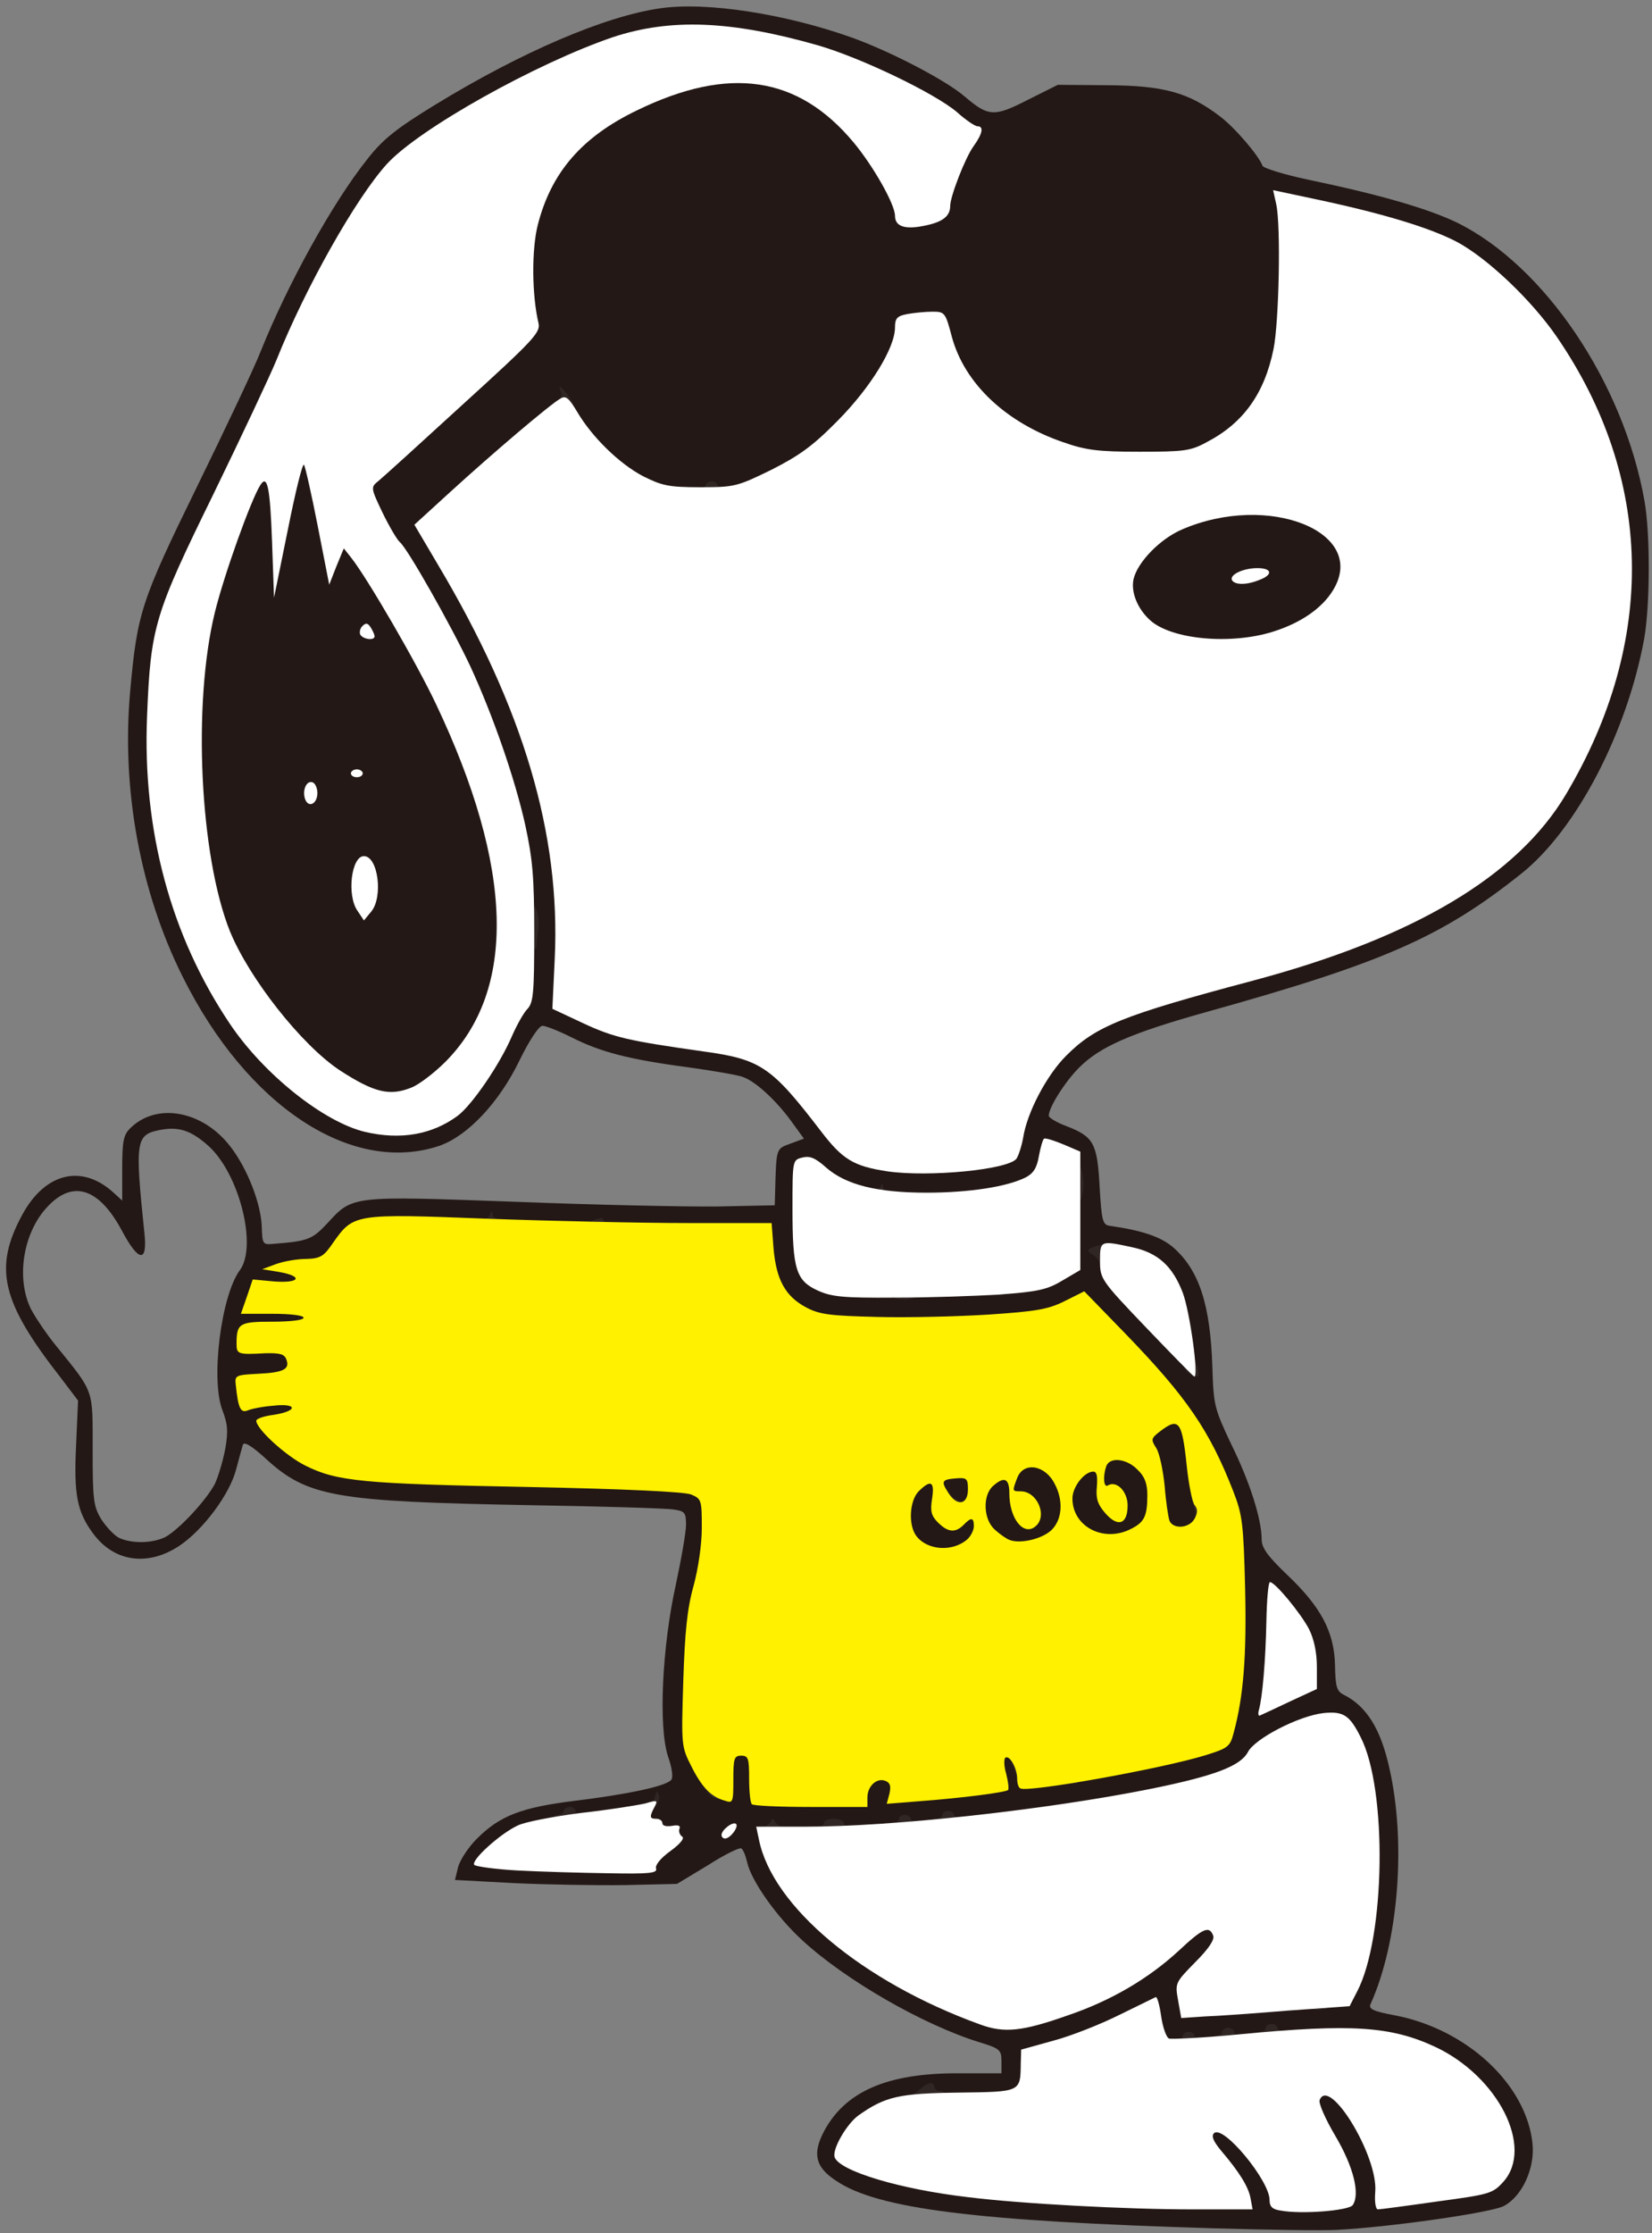 <?xml version="1.0" encoding="utf-8"?>
<!-- Generator: Adobe Illustrator 25.0.1, SVG Export Plug-In . SVG Version: 6.00 Build 0)  -->
<svg version="1.1" id="Layer_1" xmlns="http://www.w3.org/2000/svg" xmlns:xlink="http://www.w3.org/1999/xlink" x="0px" y="0px"
	 viewBox="0 0 419 566" style="enable-background:new 0 0 419 566;" xml:space="preserve">
<rect x="0" y="0" width="419" height="566" fill="#808080" stroke="none"/>
<style type="text/css">
	.st0{fill:#231815;}
	.st1{fill:#302623;}
	.st2{fill:#FFF100;}
	.st3{fill:#FFFFFF;}
</style>
<g>
	<g>
		<path class="st0" d="M308,564.8c-60.2-1.8-85.5-4.9-96-12.1c-5.2-3.4-6-6.8-3-12.5c5.4-10.1,16-14.7,33.8-14.7H254v-3.1
			c0-2.8-0.4-3.2-5.7-4.8c-14.2-4.4-33.8-15.7-44.7-25.7c-6.5-5.9-13.1-15.2-14.1-19.9c-0.4-1.7-1-3.2-1.5-3.5
			c-0.4-0.3-4.3,1.6-8.5,4.3l-7.8,4.7l-13.1,0.3c-7.2,0.1-19.9-0.1-28.2-0.5l-15-0.8l0.8-3.3c0.5-1.8,2.6-5,4.7-7.1
			c5.9-5.9,11.3-8,25.2-9.7c13-1.6,22.5-3.6,24.1-5.2c0.6-0.6,0.3-3-0.8-6.1c-2.4-7.5-1.5-27.5,2-43.4c1.4-6.5,2.6-13.4,2.6-15.2
			c0-3.1-0.3-3.5-3.2-3.9c-1.8-0.3-18.4-0.8-36.8-1.1c-48.9-0.9-56-2.1-66.5-11.7c-3.6-3.3-5.6-4.5-5.9-3.6c-0.2,0.7-1,3.5-1.7,6.2
			c-1.6,6.3-8.4,15.4-14.4,19.4c-8,5.3-16.5,4.1-21.8-3c-4.2-5.6-5-10.1-4.4-22.5l0.5-11.3l-4.4-5.8c-15.1-19.3-17.1-27.8-9.7-41.4
			c5.8-10.6,15.1-12.8,23.1-5.5l2.2,2v-8.1c0-6.9,0.3-8.5,2-10.2c6.7-6.7,18.5-4.5,25.5,4.7c4.3,5.6,7.7,14.4,7.9,20.3
			c0.1,4.2,0.3,4.5,2.6,4.3c9.1-0.7,10.1-1.1,13.9-5.1c6.6-7.2,5.8-7.1,47.6-5.6c20.4,0.8,43.5,1.3,51.5,1.2l14.5-0.3l0.1-3.5
			c0.3-11,0.2-10.8,3.8-12.1l3.5-1.3l-3.2-4.4c-3.7-5.1-8.9-10-12.2-11.2c-1.2-0.5-7.6-1.6-14.1-2.5c-15.1-2-22.2-3.9-29.5-7.6
			c-3.2-1.6-6.5-2.9-7.3-2.9c-0.9,0-3.3,3.6-5.8,8.7c-5.2,10.8-13.2,19.2-20.3,21.7c-22.2,7.5-48.8-9.9-65.2-42.9
			c-10.7-21.4-15.5-47.3-13.3-72.1c1.8-20,2.7-22.9,17-52.1c7.2-14.7,14.5-30.1,16.1-34.2C73,71.9,84.4,51.3,93.2,40.3
			c3.9-5,7.3-7.7,17.1-13.7c21.9-13.4,43.1-22.5,57.2-24.5c11.7-1.7,31.6,1.4,48.5,7.4c10,3.6,23.8,10.8,28.6,14.9
			c6.1,5.2,7.5,5.3,16.1,0.9l7.6-3.8l12.6,0.1c14.2,0.1,20.5,1.8,28.4,7.8c3.9,2.9,10,10.1,10.9,12.6c0.2,0.6,5.3,2.2,11.4,3.5
			c18.7,3.9,30.6,7.4,37.9,10.9c22.2,10.9,42.3,40.6,47.6,70.6c1.5,8.4,1.4,26.7-0.1,35c-4.4,23.8-17.2,48.3-31.1,59.4
			c-20.2,16.1-35,22.6-79.9,35.1c-19.3,5.4-27,8.8-32.3,14.1c-3.6,3.6-7.7,10.1-7.7,12.2c0,0.5,2,1.7,4.4,2.6
			c7,2.7,7.9,4.3,8.5,15.4c0.5,8.7,0.8,9.7,2.6,9.9c8.3,1.2,13,2.8,16.1,5.5c6.6,5.8,9.4,14.6,9.9,30.4c0.3,9.6,0.5,10.4,4.8,19.5
			c4.7,9.5,7.7,19,7.7,24.1c0,2.1,1.5,4.2,6.3,8.8c8.7,8.2,12.1,14.6,12.3,23c0.1,5.5,0.4,6.7,2.3,7.6c5.7,2.9,9.3,8.6,11.5,18.6
			c4.3,18.9,2.3,44.1-4.8,59.8c-0.5,1.2,0.7,1.8,6.1,2.8c18.4,3.5,33.5,17.6,35,32.6c0.6,6.2-2.6,13.2-7.2,15.7
			c-3,1.7-28.9,5.4-42.5,6.1C335.4,565.4,321.5,565.2,308,564.8L308,564.8z M340.1,555.8c1-1.5-0.3-4.6-5.1-12.7
			c-6-10.1-5.5-15.1,1.6-15.1c4,0,4.5,0.3,7.4,4.5c4.8,7,8,14.6,8,19.3c0,4.9-0.8,4.7,13.5,2.7c9-1.3,10.3-1.7,12.8-4.5
			c3.3-3.7,3.4-5.7,0.3-11.8s-10.6-13.1-17.8-16.5c-9.2-4.4-17.2-5.3-34.4-3.8c-8.2,0.7-19.1,1.5-24.1,1.8
			c-9.9,0.6-9.5,0.8-10.7-4.8l-0.6-2.7l-7.7,3.4c-4.3,1.8-10.8,4.1-14.5,5.1c-6.8,1.7-6.8,1.8-6.9,5.3c-0.1,7.6,0.1,7.5-16,7.5
			c-13.8,0-14.7,0.1-20.1,2.8c-5.1,2.5-9.8,6.7-9.8,8.7c0,1.2,9,4.7,16.5,6.3c14,3.1,46,5.7,69.3,5.7c12.8,0,12.6,0.3,5.7-8
			c-2.9-3.5-3.5-5-3.3-7.9c0.3-3.4,0.5-3.6,4.2-3.9c3.2-0.3,4.4,0.2,7.4,3c4.5,4.3,9.2,11.6,9.2,14.4c0,1.7,0.7,2.4,2.8,2.7
			C331.9,558,339.3,557.1,340.1,555.8L340.1,555.8z M267.7,507.9c11.1-3.9,20.6-9.4,28.2-16.5c5.6-5.1,6.3-5.5,10.3-5.2l4.3,0.3
			l0.3,4.5c0.3,4.2,0,4.8-4.3,9c-2.5,2.4-4.5,5.2-4.5,6.2c0,2.1,0.7,2.1,22.4,0.5l14.9-1.2l1.9-3.7c2.9-5.5,5.8-21.1,5.8-31
			c0-14.3-3.7-28.8-8.3-32.6c-2.7-2.3-17.5,4.8-19.5,9.2c-1.4,3.2-8.5,5.8-24.6,9c-24.7,5-63.3,9.3-89.4,9.9l-9.3,0.2l2.8,5.5
			c4.6,9.2,16.7,20,32.5,28.9c7.9,4.5,21.8,10.1,25,10.1C257.6,511,262.8,509.6,267.7,507.9L267.7,507.9z M163,470.5
			c0-0.8,0.9-2,1.9-2.7c1.6-0.9,1.7-1.4,0.6-2.5c-0.8-0.7-1.8-1.3-2.4-1.3c-0.6,0-1.1-0.7-1.1-1.6c0-1.2-0.6-1.5-2.2-1.1
			c-1.3,0.3-5.4,0.9-9.3,1.2c-10.6,1-15.2,2.3-19.7,5.3l-4.2,2.7l9,0.6C154.9,472.3,163,472.1,163,470.5z M217,452.6
			c0-3.4,2.2-4.8,7.2-4.4c3.9,0.3,4.3,0.6,4.6,3.1c0.3,2.1,0.8,2.7,2,2.3c0.9-0.2,5.6-0.7,10.3-1.1s8.9-1,9.5-1.3
			c0.5-0.4,0.9-2.5,0.9-4.7c0-3.8,0.2-4,3.3-4.3c3.8-0.4,6.1,1.8,6.2,5.6c0,2.2,0.3,2.3,4.8,1.7c9.8-1.4,30.5-5.7,36.7-7.6
			c6-1.8,6.5-2.2,7.4-5.7c3.1-11.6,4.2-36.2,2.1-47.1c-1.2-6.7-7.3-21.2-7.8-18.8c-0.2,1,0.3,4,1.2,6.7c1.9,5.7,2,8.4,0.6,11.1
			c-0.9,1.5-2.2,1.9-6.5,1.9c-3,0-5.5-0.4-5.5-1c0-0.5-1.5-0.1-3.2,1c-3.9,2.4-12.9,2.7-16.9,0.6c-2.4-1.2-2.9-1.2-4.7,0.7
			c-2.5,2.5-11.5,3.5-16.3,1.8c-2.6-0.9-3.5-0.8-4.8,0.3c-2.4,2.1-6.6,2.9-11.6,2.1c-6.6-0.9-8.5-3.4-8.5-11.3c0-3.5,0.4-7.2,1-8.2
			c1.7-3.2,17.8-6.7,19.4-4.1c0.8,1.2,5.9,0.1,6.9-1.5c1.1-1.8,10.7-1.8,13.1-0.1c1.5,1.1,2.5,1.1,5.5,0.1c1.9-0.6,3.7-1.7,3.9-2.3
			c0.2-0.6,2.7-1.1,5.8-1.1c5.3,0,5.4-0.1,5.4-2.9c0-2.9,2.6-5.5,6.3-6.2c1.5-0.3,0.8-1.6-3.6-6.9c-3-3.6-8.2-9.1-11.4-12.3l-6-5.8
			l-5.9,1.7c-4.9,1.4-10.7,1.7-34.4,1.8c-27.1,0.1-28.7,0-32.5-2c-5.3-2.8-7.6-7-8.3-14.9l-0.5-6.5h-22.1c-12.1,0-33.9-0.5-48.3-1.1
			c-29.6-1.2-29.8-1.2-35,6.3c-2.1,3.1-3.2,3.8-5.9,3.8c-3.1,0-3.4,0.3-3.4,3c0,3-0.1,3-5.4,3c-3,0-5.8,0.5-6.1,1
			c-0.4,0.6,2,1,6.4,1H80v4v4h-8c-9.1,0-10.9,1.7-2.3,2.2l5.8,0.3v5v5l-5.9,0.7c-8.3,1.1-8.2,1.8,0.2,1.8H77v4c0,3.3-0.3,4-1.9,4
			c-3.4,0-3.3,1.8,0.2,4.4c8.9,6.8,14.5,7.6,61.7,8.5c24.6,0.5,39.5,1.2,41.3,1.9c2.7,1.2,2.7,1.2,2.7,11.4c0,7.3-0.6,12.5-2.1,17.8
			c-1.4,5.1-2.2,11.9-2.6,21c-0.5,13.2-0.5,13.7,2.1,18.7c3.5,7,4.6,7.4,4.6,1.9V442h5h5v5.8c0,3.2,0.3,6.2,0.7,6.5
			c0.3,0.4,5.7,0.7,12,0.7C216.9,455,217,455,217,452.6L217,452.6z M328,426.5c2.2-1.1,3-2.3,3-4.1c0-2.8-4.8-12.4-6.2-12.4
			c-0.4,0-0.8,4.1-0.8,9c0,5,0.2,9,0.5,9C324.9,428,326.4,427.3,328,426.5z M41.9,389.6c3.4-1.8,10.4-9.3,12.6-13.5
			c0.8-1.7,2-5.6,2.6-8.7c0.8-4.5,0.7-6.3-0.7-10c-3-7.8-0.3-29,4.4-35.4c4.6-6.1-0.2-24.8-8.1-31.7c-4.3-3.8-7.4-4.8-12.1-3.9
			c-6.2,1.2-6.4,2.7-4,25.9c0.9,7.9-1.4,7.7-5.7-0.4c-5.8-10.8-12.4-12.9-18.8-6.1c-6.3,6.6-8.1,18.3-4.2,26.1
			c1.2,2.2,4,6.4,6.4,9.3c9.7,12,9.2,10.7,9.2,26.3c0,12.7,0.2,14.3,2.2,17.6c1.3,2,3.3,4.1,4.5,4.7
			C33.5,391.3,38.6,391.2,41.9,389.6L41.9,389.6z M297.5,332.1c-0.9-2.7-2.6-6.2-3.7-7.7c-3.2-4.1-11.8-7.1-11.8-4.2
			c0,1.4,16.1,18,16.8,17.3C299,337.3,298.5,334.9,297.5,332.1L297.5,332.1z M250.7,325.1c9.4-0.7,11.9-1.2,15.7-3.5l4.6-2.7V307
			c0-10.8-0.2-12-2-13c-1.7-0.9-2-0.6-2.6,2.5c-1.1,6.3-10.4,8.9-31.4,8.9c-15.2-0.1-22.8-1.7-27.9-6l-3.1-2.6v9.5
			c0,12.3,1.1,15.4,6.4,17.8C215,326.2,230.1,326.6,250.7,325.1L250.7,325.1z M248.7,292.9c6-1.2,6.8-2,7.8-7.5
			c1-6.5,6-15.9,10.9-20.8c7.5-7.5,14.1-10.2,47.6-19.1c40.8-10.9,66.9-26.5,79.2-47.2c12.6-21.3,18.5-44.4,16-63.3
			c-4.1-30.1-23.4-60.6-45.3-71.4c-5.7-2.8-32.2-10.6-36-10.6c-0.3,0-0.9,7.5-1.2,16.7c-0.3,9.3-1.1,19.3-1.8,22.3
			c-2.3,10.9-7.7,18.3-16.9,23.1c-4.2,2.2-5.7,2.4-20,2.4c-13.7,0-16.3-0.3-22.3-2.4c-14.6-5-25.1-14.9-28.3-26.9
			c-1.5-5.6-2-6.3-3.8-5.8c-1.2,0.3-2.7,0.6-3.3,0.6c-0.8,0-1.3,1.2-1.3,2.9c0,5.2-6.1,15.1-14.5,23.7c-6.4,6.5-9.8,8.9-16.9,12.5
			l-8.9,4.4h-12.1c-10.8,0-12.6-0.3-16.6-2.4c-7-3.7-9.9-6.2-14.5-12.3l-4.3-5.7l-7.3,6.1c-11.1,9.3-23.9,20.9-23.9,21.8
			c0,0.5,2,4.3,4.5,8.5c14.8,25,24.6,51.7,27.5,74.8c0.7,5.1,1,15.1,0.8,22.4l-0.3,13.2l7.5,3.5c7.7,3.6,11.5,4.4,30.4,7.1
			c14.6,2,17.3,3.9,29.8,20.2c2.6,3.4,6,6.9,7.6,7.7C224.8,294.5,237.1,295.1,248.7,292.9L248.7,292.9z M105.8,283.6
			c2.3-0.8,5.5-2.5,7.3-3.8c3.6-2.7,10.7-13,13.8-20.3c1.2-2.7,2.9-5.8,3.9-6.8c2.8-3.1,2.4-27-0.7-40.7c-2.6-12-8.1-27.6-13.8-40.1
			c-4.9-10.4-16-30-17.9-31.5c-2.2-1.8-7.4-13.7-7.4-16.9c0.1-2.6,2.7-5.4,20.9-21.8L132.6,83l-0.4-11.3
			c-0.9-23.7,6.7-37.3,26.3-46.7c10.2-5,18.8-7,29.5-7c13.8,0.1,22.4,4.2,31.5,15.1c5,6,10.5,15.7,10.5,18.7c0,1.7,0.6,2.2,2.4,2.2
			c3.3,0,5.2-2.1,6-6.5c0.4-2,1.6-5.7,2.7-8.3l2.1-4.7l-3.9-3.3c-5.2-4.7-23.9-13.6-34.8-16.7c-13.3-3.8-26.1-5.8-32.8-5.1
			c-17.2,1.8-59.2,22.7-70.6,35.2c-7.8,8.6-20.6,31.2-28,49.7c-1.6,3.9-8.8,19.2-16,34c-14.5,29.5-15.7,33.2-16.8,53.2
			c-1.3,25.2,6.6,53.5,21,75c8.6,12.8,23.8,24.9,34.3,27.4C101.1,285.2,101.3,285.2,105.8,283.6L105.8,283.6z"/>
		<path class="st0" d="M294.6,163.4c-2.2-0.8-4.8-2.2-5.9-3.2c-6.7-6-6.2-17.7,0.9-24.4c12-11.2,44.8-11.5,51.5-0.4
			c2.6,4.2,2.5,13,0,17.2c-5.1,8.3-15.7,12.4-31.9,12.3C302.5,164.9,297,164.3,294.6,163.4L294.6,163.4z"/>
		<path class="st0" d="M91.5,278.8c-12-4.3-29.6-23.7-36.2-39.8c-5.2-13-7.9-35.9-7-60.5c0.8-20.4,3.4-31.8,11.7-51.8l3.2-7.7h3.9
			c2.4,0,3.9,0.5,3.9,1.3c0,2.3,2-1.7,2-4.1c0-2.1,0.4-2.3,3.7-2l3.7,0.3l2.1,10.5c2,10.5,2.1,10.5,5.1,10.8c2.6,0.3,3.8,1.5,8.1,8
			c12.1,18.6,20.7,35.7,26.7,53.1c4.6,13.3,6.6,24.6,6.6,38c0,11.8-1.5,19.3-5.6,27.2c-3.1,6.2-11.1,14.5-15.9,16.5
			C103.5,280.2,95.9,280.3,91.5,278.8L91.5,278.8z"/>
	</g>
	<g>
		<path class="st1" d="M231,532.2c0-1,3.8-4.2,5-4.2c0.6,0,1,0.5,1,1c0,0.6,0.7,1,1.5,1s1.5,0.7,1.5,1.5c0,1.1-1.2,1.5-4.5,1.5
			C233,533,231,532.7,231,532.2z"/>
		<path class="st1" d="M297,518.5c0-0.8,0.7-1.5,1.5-1.5s1.5-0.4,1.5-1c0-0.5,0.7-1,1.5-1s1.5,0.5,1.5,1.1s0.7,0.9,1.5,0.5
			c1-0.4,1.5,0.1,1.5,1.4c0,1.7-0.7,2-4.5,2C298.2,520,297,519.6,297,518.5z"/>
		<path class="st1" d="M307,517.5c0-0.8,0.7-1.5,1.5-1.5s1.5-0.4,1.5-1c0-0.5,0.7-1,1.5-1s1.5,0.5,1.5,1.1s0.7,0.9,1.5,0.5
			c1-0.4,1.5,0.1,1.5,1.4c0,1.7-0.7,2-4.5,2C308.2,519,307,518.6,307,517.5z"/>
		<path class="st1" d="M318,516.5c0-0.8,0.7-1.5,1.5-1.5s1.5-0.4,1.5-1c0-0.5,0.7-1,1.5-1s1.5,0.5,1.5,1c0,0.6,0.7,1,1.5,1
			s1.5,0.7,1.5,1.5c0,1.1-1.2,1.5-4.5,1.5S318,517.6,318,516.5z"/>
		<path class="st1" d="M332.8,509.2c-3.4-0.7-2-3.2,1.7-3.2c2.3,0,3.5,0.5,3.5,1.4C338,508.9,335.5,509.8,332.8,509.2L332.8,509.2z"
			/>
		<path class="st1" d="M192,464.5c0-0.8,0.6-1.5,1.4-1.5c0.8,0,1.7-0.6,2-1.2c0.5-1,0.7-1,1.2,0c0.3,0.6,1.2,1.2,2,1.2
			s1.4,0.7,1.4,1.5c0,1.1-1.1,1.5-4,1.5S192,465.6,192,464.5L192,464.5z"/>
		<path class="st1" d="M206,464.5c0-0.8,0.7-1.5,1.5-1.5s1.5-0.4,1.5-1c0-0.5,1.1-1,2.5-1s2.5,0.5,2.5,1c0,0.6,0.7,1,1.5,1
			s1.5,0.7,1.5,1.5c0,1.2-1.3,1.5-5.5,1.5S206,465.7,206,464.5z"/>
		<path class="st1" d="M225,463.5c0-0.8,0.7-1.5,1.5-1.5s1.5-0.4,1.5-1c0-0.5,0.7-1,1.5-1s1.5,0.5,1.5,1c0,0.6,0.7,1,1.5,1
			s1.5,0.7,1.5,1.5c0,1.1-1.2,1.5-4.5,1.5S225,464.6,225,463.5z"/>
		<path class="st1" d="M236,462.5c0-0.8,0.7-1.5,1.5-1.5s1.5-0.4,1.5-1c0-0.5,0.7-1,1.5-1s1.5,0.5,1.5,1c0,0.6,0.7,1,1.5,1
			s1.5,0.7,1.5,1.5c0,1.1-1.2,1.5-4.5,1.5S236,463.6,236,462.5z"/>
		<path class="st1" d="M140,461.5c0-0.8,0.7-1.5,1.5-1.5s1.5-0.4,1.5-1c0-0.5,0.7-1,1.5-1s1.5,0.5,1.5,1.1s0.7,0.9,1.5,0.5
			c1-0.4,1.5,0.1,1.5,1.4c0,1.7-0.7,2-4.5,2C141.2,463,140,462.6,140,461.5z"/>
		<path class="st1" d="M163.7,459.3c-1.2-1.1-0.8-2.3,0.7-2.3c0.8,0,1.6-0.8,1.8-1.7c0.3-1.5,0.5-1.5,0.9-0.3
			C167.8,456.6,164.7,460.4,163.7,459.3z"/>
		<path class="st1" d="M179.2,454c-1.1-1.8-1-2,1.8-2c2.3,0,3,0.4,3,2c0,1.2-0.7,2-1.8,2C181.3,456,179.9,455.1,179.2,454z"/>
		<path class="st1" d="M253.6,450.8c-0.3-1.3-0.6-3.5-0.6-5c0-2.5,0.4-2.8,3.4-2.8c3.6,0,4.6,1.5,4.6,7.3c0,2.9-2.9,4-3.1,1.2
			c-0.2-1.9-0.4-2.5-1.3-4.7c-1.3-3-2.5-1-1.5,2.5c1.1,3.9,1.1,3.7,0,3.7C254.6,453,254,452,253.6,450.8z"/>
		<path class="st1" d="M267,450.8c0-1.4,0.8-1.8,3.5-1.8c2.4,0,3.5,0.5,3.5,1.5c0,0.8-0.6,1.5-1.2,1.6c-0.7,0-2.3,0.2-3.5,0.3
			C267.6,452.6,267,452.1,267,450.8z"/>
		<path class="st1" d="M303.2,384.3c0-1-0.3-2.6-0.7-3.5c-0.6-1.5-0.2-1.8,1.9-1.8c2.3,0,2.6,0.4,2.6,3.5c0,2.8-0.4,3.5-1.9,3.5
			C303.9,386,303.2,385.3,303.2,384.3z"/>
		<path class="st1" d="M239,380.3v-3.7l2.1,2.3c1.2,1.2,2.7,2,3.5,1.7c0.9-0.3,1.4,0.2,1.4,1.4c0,1.6-0.7,2-3.5,2
			C239.1,384,239,383.9,239,380.3L239,380.3z"/>
		<path class="st1" d="M301.2,347.8c-1.6-1.6-1.5-4.8,0.2-4.8c1.2,0,2.5,2.8,2.6,5.3C304,349.4,302.5,349.1,301.2,347.8L301.2,347.8
			z"/>
		<path class="st1" d="M227.8,329.2c-3.4-0.7-2-3.2,1.7-3.2c2.3,0,3.5,0.5,3.5,1.4C233,328.9,230.5,329.8,227.8,329.2L227.8,329.2z"
			/>
		<path class="st1" d="M250.8,328.2c-3.4-0.7-2-3.2,1.7-3.2c2.3,0,3.5,0.5,3.5,1.4C256,327.9,253.5,328.8,250.8,328.2L250.8,328.2z"
			/>
		<path class="st1" d="M279,320.5c0-0.7-0.8-1.8-1.7-2.4c-2.1-1.1-1.7-1.7,2-2.6c2.6-0.7,2.7-0.5,2.7,2.9c0,2.5-0.4,3.6-1.5,3.6
			C279.7,322,279,321.3,279,320.5z"/>
		<path class="st1" d="M273.3,317c0-2.5,0.2-3.5,0.4-2.2c0.2,1.2,0.2,3.2,0,4.5C273.5,320.5,273.3,319.5,273.3,317z"/>
		<path class="st1" d="M148,311.8c0-0.7,1.1-1.8,2.5-2.5c1.4-0.6,2.5-0.7,2.5-0.2s0.7,0.9,1.5,0.9s1.5,0.7,1.5,1.5
			c0,1.1-1.1,1.5-4,1.5C149.5,313,148,312.5,148,311.8L148,311.8z"/>
		<path class="st1" d="M121,310.5c0-0.8,0.6-1.5,1.4-1.5s1.7-0.6,1.9-1.2c0.4-1,0.6-1,0.6,0c0.1,0.6,0.8,1.2,1.6,1.2
			c0.8,0,1.5,0.7,1.5,1.5c0,1-1.1,1.5-3.5,1.5S121,311.5,121,310.5z"/>
		<path class="st1" d="M271,300c0-4.5,0.4-6,1.4-6c1.8,0,3,5,2.1,9c-0.4,1.7-1.3,3-2.1,3C271.4,306,271,304.5,271,300z"/>
		<path class="st1" d="M220,302.9c0-1.4,0.5-1.9,1.4-1.6c0.8,0.3,1.7,0.1,2-0.6c0.3-0.9,0.5-0.9,0.5,0.1c0.1,0.6,0.8,1.2,1.6,1.2
			s1.5,0.7,1.5,1.5c0,1-1.1,1.5-3.5,1.5C220.6,305,220,304.6,220,302.9z"/>
		<path class="st1" d="M133,235c0-4.5,0.4-6,1.4-6c1.6,0,2.6,3.3,2.1,7c-0.2,1.4-0.4,3.1-0.4,3.8c-0.1,0.6-0.8,1.2-1.6,1.2
			C133.3,241,133,239.7,133,235z"/>
		<path class="st1" d="M176,125.5c0-0.8,0.7-1.5,1.5-1.5s1.5-0.4,1.5-1c0-0.5,0.7-1,1.5-1s1.5,0.5,1.5,1.1s0.7,0.9,1.5,0.5
			c1-0.4,1.5,0.1,1.5,1.4c0,1.7-0.7,2-4.5,2C177.2,127,176,126.6,176,125.5z"/>
		<path class="st1" d="M140.5,103c-0.3-0.6,0-1.3,0.9-1.6c0.9-0.3,1.2-1.2,0.8-2.2c-0.5-1.5-0.4-1.5,0.9-0.2
			c0.8,0.8,1.8,2.3,2.2,3.3c0.5,1.3,0.1,1.7-1.8,1.7C142.2,104,140.8,103.5,140.5,103L140.5,103z"/>
	</g>
	<g>
		<path class="st2" d="M190.7,457.3c-0.4-0.3-0.7-3.3-0.7-6.5c0-5.1-0.2-5.8-2-5.8s-2,0.7-2,6.1c0,5.8-0.1,6-2.2,5.3
			c-3.5-1-5.8-3.4-8.5-8.8c-2.5-4.9-2.5-5.4-2-21.5c0.4-12.5,1-18.4,2.6-24.1c1.2-4.4,2.1-10.5,2.1-14.8c0-7-0.1-7.3-2.7-8.4
			c-1.8-0.7-16.7-1.4-41.3-1.9c-41.8-0.8-48.5-1.4-56.5-5.4c-4.9-2.4-12.5-9.3-12.5-11.4c0-0.5,2-1.2,4.5-1.5c6.2-1,5.9-3-0.2-2.3
			c-2.7,0.2-5.6,0.8-6.5,1.2c-1.8,0.7-2.4-0.6-3-6.5c-0.3-2.4,0-2.5,5.7-2.8c6.5-0.3,8.1-1.2,7.1-3.7c-0.5-1.3-1.7-1.6-5.4-1.5
			c-6.9,0.4-7.2,0.2-7.2-2.4c0-5.2,0.7-5.6,9.1-5.6c4.6,0,7.9-0.4,7.9-1s-3.3-1-7.9-1h-8l1.5-4.3l1.5-4.4l5.4,0.5
			c6.6,0.5,7.5-1.3,1.3-2.4l-4.3-0.7l3.5-1.3c1.9-0.7,5.4-1.3,7.6-1.3c3.6-0.1,4.5-0.6,6.8-4c5.3-7.5,5.3-7.5,39.2-6.2
			c16.4,0.6,39.4,1.1,51,1.1h21.1l0.5,6.5c0.7,7.9,3,12.1,8.3,14.9c3.4,1.8,6.1,2.1,18,2.4c7.7,0.2,20.4-0.1,28.2-0.6
			c12-0.8,15.1-1.3,19.3-3.4l5-2.5l10.3,10.6c15.7,16.2,21.5,24.7,27.5,40.1c2.3,5.9,2.6,8.2,3,24.6c0.4,17.1-0.4,27.4-2.9,36.6
			c-0.9,3.5-1.4,3.9-7.2,5.7c-11,3.4-45.1,9.5-46.9,8.4c-0.5-0.2-0.8-1.3-0.8-2.4c0-2.7-1.9-6.1-3-5.4c-0.4,0.3-0.4,2.1,0.2,4.1
			c0.5,2,0.7,3.8,0.5,4.1c-0.7,0.6-11.4,2-22,2.8l-8.8,0.7l0.7-2.6c0.4-1.9,0.2-2.7-1-3.2c-2.2-0.9-4.6,1.3-4.6,4.2v2.4h-14.3
			C197.8,458,191,457.7,190.7,457.3L190.7,457.3z M245.3,390.2c0.9-0.8,1.7-2.3,1.7-3.4c0-2.2-0.7-2.3-2.6-0.3
			c-2.1,2.1-4,1.9-6.5-0.6c-1.7-1.7-2-2.9-1.5-6c0.7-4.4-0.3-5-3.4-1.9c-2.3,2.3-2.7,8.5-0.6,11.3
			C235.2,393,241.6,393.4,245.3,390.2L245.3,390.2z M266.6,387.9c2.8-2.6,3.2-7.5,0.9-11.8c-2.4-4.8-7.9-5.7-9.5-1.5
			c-1.3,3.4-1.3,3.4,0.9,3.4c4.2,0,6.9,6.3,3.7,8.9c-3,2.5-6.6-2-6.6-8.4c0-3.8-1.3-4.4-4.2-1.8c-2.6,2.4-2.4,8.4,0.5,11
			c1.2,1.1,2.9,2.3,3.7,2.6C258.7,391.4,264.2,390.1,266.6,387.9L266.6,387.9z M286.9,387.5c3.4-1.7,4.1-3.3,4.1-8.6
			c0-2.9-0.7-4.7-2.5-6.4c-2.7-2.8-7-3.3-7.9-0.9c-0.9,2.5-0.7,5.6,0.4,4.9c2.2-1.3,5,1.5,5,5.1c0,4.8-2.5,5.6-5.7,1.9
			c-1.9-2.2-2.4-3.7-2.1-6.7c0.2-2.6,0-3.8-0.9-3.8c-2.3,0-5.3,3.9-5.3,6.8C272,387,280,391.1,286.9,387.5z M303,384.9
			c0.8-1.5,0.8-2.4,0-3.4c-0.6-0.7-1.5-5.2-2-9.9c-1.2-11.5-2-12.5-6.9-8.7c-2.2,1.7-2.2,2-0.8,4.2c0.8,1.3,1.7,5.6,2.1,9.6
			c0.3,3.9,0.9,7.8,1.2,8.7C297.5,387.7,301.7,387.4,303,384.9L303,384.9z M245.5,377.5c0-2.7-0.3-3-2.9-2.8c-3.8,0.3-4,0.7-2,3.8
			C242.8,381.9,245.5,381.4,245.5,377.5z"/>
	</g>
	<g>
		<path class="st3" d="M324.8,560.3c-2.1-0.3-2.8-1-2.8-2.7c0-4.9-11.8-19.2-14.1-16.9c-0.7,0.7-0.2,2,1.8,4.4
			c4.6,5.4,7,9.2,7.5,12.2l0.5,2.7h-15.1c-16.8,0-43.4-1.4-57.1-3.1c-17.2-2-32.5-6.6-33.8-10.1c-0.7-2,3-8.4,6-10.6
			c6.8-4.8,10.2-5.6,25.3-5.8c16-0.2,15.8-0.1,15.9-7.4l0.1-3.5l8.3-2.3c4.5-1.2,12-4.2,16.6-6.5c4.7-2.3,8.8-4.3,9.2-4.5
			c0.4-0.2,1,2,1.4,4.8s1.3,5.4,2,5.7c0.8,0.2,9-0.2,18.2-1.1c28.2-2.7,38.1-2,49.3,3.2c16,7.5,25.1,25.5,17.3,34.2
			c-2.7,3-3.5,3.2-16.8,5c-7.7,1.1-14.5,2-15,2c-0.6,0-0.9-1.9-0.7-4.4c0.8-9.1-11.7-29.5-14.1-23.3c-0.3,0.8,1.5,4.9,4,9.1
			c4.6,7.8,6.3,14.7,4.4,17.5C342.2,560.3,330.2,561.3,324.8,560.3L324.8,560.3z"/>
		<path class="st3" d="M248.5,513.1c-29.8-10.8-52.6-29.9-56-46.8l-0.7-3.3h12.4c22.3,0,61.3-4.3,87.7-9.6
			c16.3-3.3,22.7-5.8,24.6-9.3c1.7-3.4,12.9-9.2,19.2-9.9c5-0.5,6.6,0.5,9.4,6.1c6.8,13.2,6.3,50.8-0.9,64.5l-1.9,3.7l-15.4,1.1
			c-8.5,0.7-18.1,1.4-21.4,1.5l-5.9,0.4l-0.8-4.5c-0.8-4.4-0.7-4.5,4.4-9.7c3.4-3.4,4.9-5.7,4.5-6.7c-1-2.6-2.6-1.9-8.8,3.9
			c-7.6,7-17.1,12.6-28,16.3C259.3,514.9,254.7,515.4,248.5,513.1L248.5,513.1z"/>
		<path class="st3" d="M131.3,474.1c-5.6-0.3-10.5-1-11-1.4c-1-1.1,6.5-7.9,11-10c1.8-0.9,9.1-2.3,16.2-3.2c7.2-0.8,14.5-2,16.2-2.4
			c3-0.9,3.2-0.8,2.3,0.9c-1.3,2.5-1.3,3,0.5,3c0.8,0,1.5,0.5,1.5,1.1c0,0.7,1,0.9,2.4,0.7c1.6-0.3,2.3-0.1,1.9,0.8
			c-0.2,0.6,0.1,1.5,0.7,1.9c0.7,0.4-0.4,1.8-3,3.7c-2.5,1.8-3.9,3.6-3.6,4.4c0.4,1.2-1.8,1.4-12.2,1.2
			C147.2,474.7,136.9,474.4,131.3,474.1L131.3,474.1z"/>
		<path class="st3" d="M183,465.1c0-1.3,2.9-3.5,3.7-2.8c0.7,0.8-1.5,3.7-2.8,3.7C183.4,466,183,465.6,183,465.1L183,465.1z"/>
		<path class="st3" d="M319.3,433.4c0.9-3.2,1.7-12.5,1.9-22.6c0.1-5.4,0.5-9.8,0.9-9.8c1.3,0,7.8,7.9,9.9,11.9c1.3,2.6,2,6,2,9.6
			v5.6l-6.7,3.1c-3.8,1.8-7.2,3.4-7.7,3.6C319.2,435.1,319,434.4,319.3,433.4L319.3,433.4z"/>
		<path class="st3" d="M290.8,336.6c-11.6-12.1-11.8-12.5-11.8-17c0-5.2,0.1-5.2,8-3.5c6.7,1.4,10.4,4.8,13,11.6
			c1.8,4.8,4.1,21.4,2.9,21.2C302.7,348.9,297.2,343.3,290.8,336.6L290.8,336.6z"/>
		<path class="st3" d="M207.4,327.1c-5.5-2.5-6.4-5.4-6.4-20.7c0-12.3,0-12.4,2.5-13c1.9-0.5,3.3,0.1,6,2.5c5,4.4,12.9,6.4,25.5,6.4
			c10.8,0,20.5-1.5,25.2-3.9c1.9-1,2.8-2.4,3.3-5.4c0.4-2.2,1-4.2,1.3-4.4c0.4-0.2,2.6,0.5,5,1.5l4.2,1.8v15v15l-4.6,2.7
			c-3.8,2.3-6.3,2.8-15.7,3.5c-6.2,0.4-18.2,0.8-26.7,0.8C213.9,329,210.9,328.7,207.4,327.1z"/>
		<path class="st3" d="M225.1,296.9c-8.6-1.3-11.4-3-16.9-10.2c-12.5-16.3-15.2-18.2-29.8-20.2c-19-2.7-22.7-3.5-30.6-7.2l-7.7-3.6
			l0.6-12.7c1.5-31.6-7.9-63.4-29.7-100l-5.9-10l9.2-8.4c10.3-9.4,25.3-22.2,27.9-23.6c1.3-0.8,2.1-0.1,4.2,3.4
			c3.7,6.3,10.6,13.1,16.7,16.3c4.8,2.4,6.5,2.8,14.5,2.8c8.7,0,9.4-0.2,18-4.4c7.1-3.6,10.5-6,16.9-12.5
			C220.9,98.1,227,88.1,227,83c0-2.3,0.5-2.9,3.1-3.4c1.7-0.3,4.6-0.6,6.4-0.6c3.1,0,3.3,0.2,4.9,6.3c3.2,11.9,13.7,21.8,28.3,26.8
			c5.7,2,8.8,2.4,19.3,2.4c11.2,0,13-0.2,17-2.4c9.3-4.8,14.7-12.3,17-23.6c1.4-6.8,1.9-31.2,0.7-36.7l-0.8-3.6l11.3,2.4
			c16.9,3.6,28.6,7.2,35.3,10.7c7.7,4.1,18.9,14.7,25.3,24c24.6,35.8,25.5,77.1,2.4,116c-12.3,20.7-38.4,36.3-79.2,47.2
			c-33.5,8.9-40.1,11.6-47.6,19.1c-4.9,4.9-9.9,14.3-10.9,20.8c-0.4,2.2-1.2,4.6-1.7,5.3C255.6,296.5,235.5,298.4,225.1,296.9
			L225.1,296.9z M322.9,160.1c7-2.2,12.4-5.9,15.2-10.5c9-14.7-16.3-24.9-38.3-15.4c-5.6,2.4-11.3,8.3-12.3,12.6
			c-0.7,3.3,1,7.5,4.2,10.4C297.1,162.1,312.1,163.5,322.9,160.1L322.9,160.1z"/>
		<path class="st3" d="M312.5,147.1c-0.8-1.4,2.8-3.1,6.4-3.1c3.8,0,4,1.7,0.5,3C316.2,148.3,313.3,148.3,312.5,147.1z"/>
		<path class="st3" d="M92.6,286.9c-10.5-2.5-25.7-14.6-34.3-27.4c-15-22.3-22.2-49-21-78c0.9-22.7,1.9-25.8,16.8-56.2
			c7.2-14.8,14.4-30.1,16-34c7.4-18.5,20.2-41.1,28-49.7c8.2-9,38-25.6,57.4-32.2c14.6-4.8,29.9-4.2,52,2.1
			c11,3.2,29.5,12.1,35.2,16.9c2.2,2,4.6,3.6,5.2,3.6c1.7,0,1.3,1.9-1,5.1c-2.1,2.9-5.9,12.7-5.9,15.1c0,2.5-1.8,4-6,4.9
			c-5.3,1.2-8,0.4-8-2.4c0-2.9-5.5-12.6-10.5-18.6c-14.1-16.9-31.6-19.5-55-8.1c-13.9,6.7-21.7,15.7-25.1,29
			c-1.6,6.3-1.5,17.9,0.2,25c0.5,2.3-1.5,4.4-19.1,20.4c-10.7,9.8-20.4,18.6-21.5,19.5c-2,1.6-2,1.7,1,8c1.7,3.5,3.7,6.9,4.4,7.5
			c1.9,1.5,13,21.1,17.9,31.5c5.7,12.4,11.2,28.1,13.9,40.1c1.9,8.8,2.3,13.3,2.3,27.6c0,14.8-0.2,17.5-1.7,19.1
			c-1,1-2.7,4.1-3.9,6.8c-3.1,7.3-10.2,17.6-13.8,20.3C109.6,287.6,101.6,289,92.6,286.9z M104.5,275.6c1.9-0.8,5.7-3.7,8.4-6.4
			c18.2-18.2,17.4-49.2-2.3-90.7c-4.9-10.4-17.4-31.9-21.5-37.1l-1.9-2.4l-1.9,4.6l-1.8,4.6l-2.9-14.8c-1.6-8.2-3.2-15.2-3.5-15.6
			c-0.4-0.4-2.2,7-4.1,16.5l-3.5,17.2L69,137.3c-0.5-13.9-1.2-17.2-3-14.3c-2.4,3.8-9.2,22.8-11.5,32.2c-5.7,23.2-3.8,61.8,3.8,80.8
			c4.9,12,18.2,28.9,27.9,35.3C95,277,98.9,277.9,104.5,275.6L104.5,275.6z"/>
		<path class="st3" d="M90.7,230.9c-2.8-3.9-1.6-13.9,1.6-13.9c3.6,0,4.9,10.3,1.9,14l-1.9,2.3L90.7,230.9L90.7,230.9z"/>
		<path class="st3" d="M77.4,202.6c-0.8-2.2,0.3-4.9,1.9-4.3c0.6,0.2,1.2,1.4,1.2,2.7C80.5,203.7,78.3,204.9,77.4,202.6z"/>
		<path class="st3" d="M89,196c0-0.5,0.7-1,1.5-1s1.5,0.5,1.5,1c0,0.6-0.7,1-1.5,1S89,196.6,89,196z"/>
		<path class="st3" d="M91.4,160.9c-0.3-0.6-0.1-1.6,0.5-2.2c0.9-0.9,1.4-0.8,2.1,0.3c0.5,0.8,1,1.8,1,2.3
			C95,162.4,92.2,162.1,91.4,160.9L91.4,160.9z"/>
	</g>
</g>
</svg>
